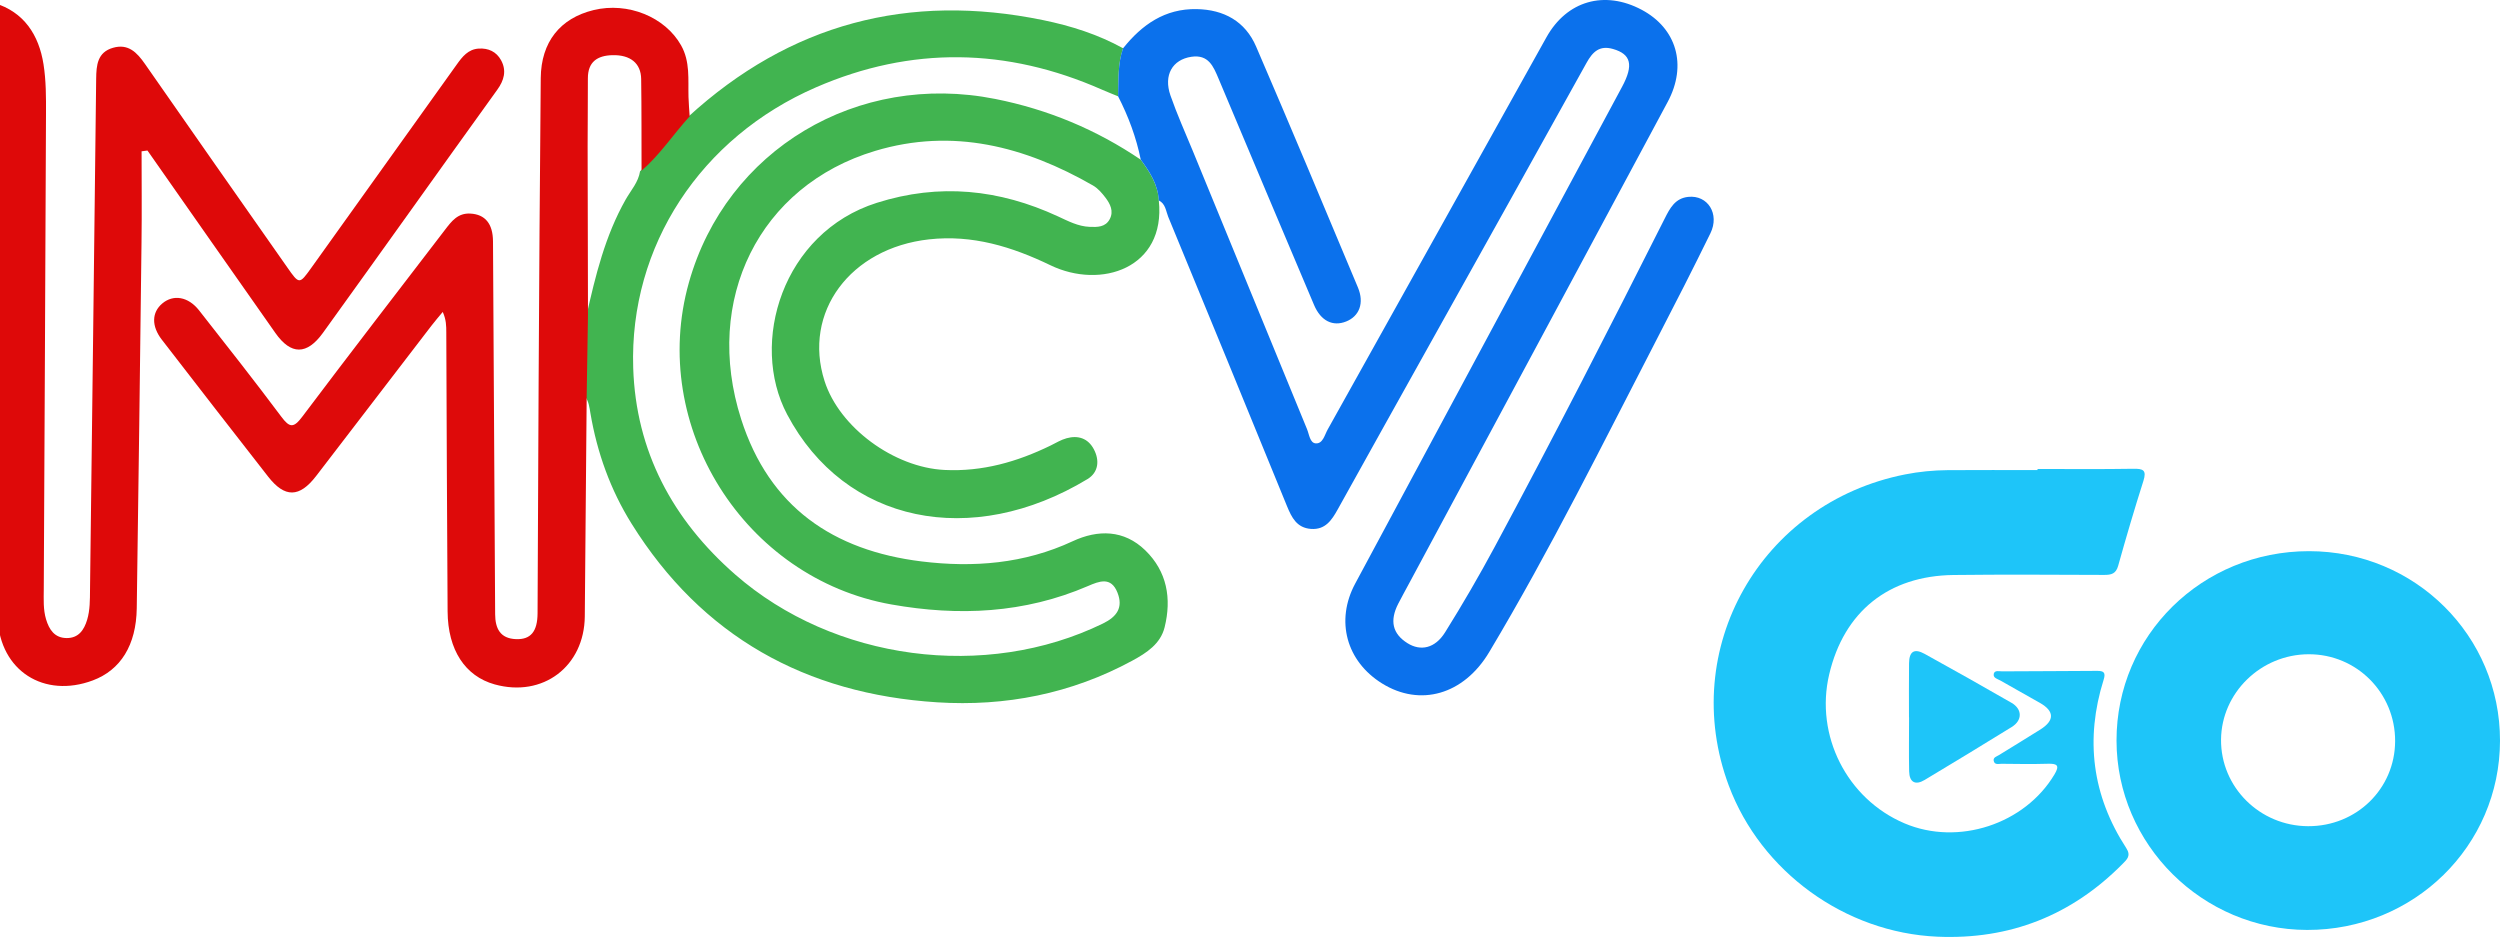 <svg width="120" height="45" viewBox="0 0 120 45" fill="none" xmlns="http://www.w3.org/2000/svg">
<g clip-path="url(#clip0_7242_31550)">
<path d="M55.624 9.634C55.96 12.875 52.848 13.904 50.421 12.732C48.569 11.839 46.677 11.258 44.595 11.489C40.807 11.909 38.525 14.996 39.578 18.288C40.29 20.517 42.908 22.441 45.34 22.558C47.153 22.647 48.821 22.169 50.426 21.387C50.68 21.262 50.929 21.109 51.199 21.035C51.753 20.883 52.227 21.041 52.503 21.562C52.793 22.106 52.723 22.679 52.198 22.997C46.652 26.351 40.56 25.141 37.782 19.892C35.962 16.453 37.56 11.169 42.086 9.736C45.091 8.783 47.963 9.084 50.777 10.384C51.269 10.61 51.746 10.867 52.302 10.889C52.675 10.904 53.064 10.909 53.269 10.516C53.467 10.137 53.291 9.792 53.068 9.494C52.899 9.271 52.701 9.04 52.464 8.904C49.193 7.025 45.727 6.125 42.008 7.243C36.438 8.914 33.743 14.394 35.575 20.118C36.926 24.337 39.99 26.427 44.239 26.949C46.718 27.253 49.164 27.063 51.487 25.98C52.706 25.412 53.951 25.424 54.973 26.415C56.02 27.432 56.243 28.731 55.902 30.107C55.704 30.906 55.041 31.337 54.352 31.711C51.425 33.301 48.258 33.92 44.979 33.711C38.679 33.309 33.692 30.551 30.315 25.136C29.3 23.509 28.661 21.725 28.34 19.834C28.293 19.553 28.262 19.273 28.088 19.038C28.108 17.749 28.129 16.455 28.149 15.161C28.581 13.232 29.046 11.317 30.035 9.572C30.285 9.134 30.643 8.746 30.723 8.219C31.611 7.452 32.251 6.464 33.035 5.605C37.913 1.139 43.613 -0.362 50.069 0.966C51.403 1.24 52.706 1.651 53.91 2.318C53.644 3.068 53.695 3.85 53.67 4.624C53.409 4.517 53.145 4.413 52.885 4.299C48.33 2.291 43.744 2.206 39.172 4.19C33.634 6.593 30.206 11.805 30.394 17.657C30.522 21.66 32.283 24.946 35.288 27.575C40.026 31.719 47.305 32.677 52.941 29.929C53.61 29.602 53.924 29.163 53.637 28.442C53.329 27.665 52.761 27.898 52.22 28.131C49.171 29.444 46.017 29.587 42.787 29.014C35.73 27.764 31.125 20.455 33.068 13.559C34.864 7.183 41.157 3.43 47.774 4.75C50.308 5.255 52.629 6.222 54.76 7.668C55.191 8.261 55.587 8.868 55.624 9.634Z" fill="#41B450"/>
<path d="M55.62 9.619C55.584 8.855 55.187 8.251 54.755 7.66C54.54 6.594 54.162 5.587 53.668 4.621C53.695 3.848 53.644 3.067 53.908 2.318C54.814 1.184 55.916 0.408 57.441 0.437C58.749 0.461 59.771 1.024 60.292 2.232C61.948 6.076 63.565 9.937 65.18 13.798C65.495 14.549 65.246 15.18 64.616 15.431C63.979 15.686 63.401 15.409 63.076 14.642C61.541 11.024 60.017 7.4 58.492 3.778C58.243 3.188 58.01 2.602 57.182 2.726C56.278 2.862 55.842 3.604 56.181 4.58C56.497 5.487 56.892 6.366 57.259 7.256C59.085 11.703 60.911 16.15 62.737 20.598C62.843 20.855 62.875 21.264 63.156 21.282C63.497 21.305 63.582 20.878 63.727 20.619C67.232 14.345 70.728 8.066 74.23 1.788C75.208 0.036 77.015 -0.48 78.8 0.469C80.475 1.361 80.998 3.121 80.049 4.892C75.921 12.599 71.777 20.298 67.639 28C67.466 28.324 67.287 28.645 67.118 28.973C66.694 29.798 66.841 30.421 67.556 30.871C68.191 31.27 68.883 31.125 69.368 30.346C70.206 29.003 71.004 27.631 71.753 26.237C74.553 21.028 77.25 15.766 79.909 10.484C80.158 9.991 80.406 9.516 81.035 9.45C81.972 9.351 82.555 10.268 82.1 11.197C81.28 12.873 80.43 14.537 79.572 16.194C76.947 21.269 74.414 26.395 71.479 31.305C70.254 33.353 68.161 33.937 66.34 32.806C64.623 31.74 64.093 29.793 65.049 28.013C69.319 20.062 73.593 12.112 77.862 4.162C78.422 3.12 78.289 2.598 77.424 2.351C76.78 2.165 76.448 2.483 76.15 3.023C73.669 7.504 71.167 11.973 68.672 16.445C67.183 19.114 65.692 21.782 64.209 24.454C63.922 24.97 63.614 25.437 62.928 25.388C62.248 25.339 62.001 24.843 61.776 24.295C59.884 19.661 57.983 15.031 56.073 10.404C55.962 10.125 55.945 9.777 55.62 9.619Z" fill="#0B71EC"/>
<path d="M6.796 7.263C6.796 8.718 6.812 10.176 6.793 11.632C6.723 17.487 6.649 23.344 6.564 29.199C6.539 30.965 5.79 32.161 4.454 32.66C2.126 33.53 0.004 32.215 -0.114 29.678C-0.233 27.081 -0.153 24.475 -0.144 21.871C-0.127 16.128 -0.098 10.383 -0.076 4.64C-0.075 4.103 -0.066 3.565 -0.266 3.049C-0.417 2.656 -0.643 2.335 -1.091 2.296C-1.535 2.257 -1.852 2.529 -2.074 2.868C-2.427 3.41 -2.465 4.034 -2.468 4.664C-2.511 13.407 -2.56 22.149 -2.608 30.892C-2.61 31.259 -2.608 31.63 -2.635 31.995C-2.685 32.639 -3.096 32.973 -3.698 32.999C-4.348 33.026 -4.768 32.667 -4.867 32.01C-4.905 31.76 -4.886 31.502 -4.886 31.247C-4.833 22.308 -4.777 13.366 -4.731 4.426C-4.724 3.193 -4.447 2.068 -3.599 1.138C-2.697 0.147 -1.555 -0.235 -0.278 0.144C1.149 0.567 1.869 1.681 2.089 3.088C2.212 3.866 2.212 4.666 2.208 5.457C2.179 13.069 2.137 20.678 2.101 28.29C2.099 28.769 2.07 29.253 2.21 29.724C2.358 30.221 2.621 30.62 3.193 30.627C3.764 30.634 4.034 30.248 4.184 29.746C4.324 29.275 4.315 28.796 4.321 28.316C4.42 20.14 4.524 11.965 4.616 3.789C4.623 3.128 4.675 2.508 5.428 2.293C6.156 2.084 6.574 2.517 6.96 3.072C9.222 6.329 11.504 9.571 13.778 12.819C14.368 13.662 14.367 13.66 14.952 12.843C17.276 9.595 19.601 6.351 21.921 3.101C22.191 2.722 22.471 2.364 22.979 2.332C23.442 2.303 23.827 2.481 24.051 2.891C24.327 3.395 24.194 3.86 23.866 4.312C22.457 6.264 21.06 8.224 19.659 10.181C18.274 12.114 16.892 14.05 15.499 15.98C14.73 17.045 13.966 17.047 13.218 15.983C11.167 13.067 9.123 10.145 7.078 7.225C6.984 7.236 6.89 7.249 6.796 7.263Z" fill="#DE0909"/>
<path d="M28.223 15.118C28.202 16.41 28.184 17.699 28.161 18.987C28.131 22.517 28.098 26.049 28.07 29.582C28.049 31.988 26.058 33.495 23.744 32.851C22.328 32.457 21.497 31.2 21.485 29.352C21.455 24.885 21.441 20.419 21.422 15.953C21.421 15.653 21.422 15.352 21.252 14.972C21.068 15.195 20.877 15.414 20.702 15.643C18.858 18.044 17.018 20.448 15.174 22.849C14.373 23.891 13.672 23.905 12.868 22.875C11.16 20.691 9.462 18.498 7.767 16.304C7.263 15.651 7.282 14.996 7.788 14.568C8.321 14.119 9.032 14.234 9.554 14.896C10.882 16.588 12.214 18.276 13.5 19.998C13.9 20.535 14.091 20.558 14.508 20.003C16.77 16.997 19.072 14.019 21.359 11.032C21.673 10.623 21.973 10.216 22.582 10.252C23.279 10.292 23.659 10.727 23.664 11.587C23.689 15.234 23.704 18.88 23.727 22.527C23.74 24.845 23.757 27.163 23.767 29.481C23.771 30.161 24.003 30.65 24.771 30.679C25.471 30.704 25.798 30.319 25.803 29.442C25.825 25.739 25.832 22.035 25.854 18.332C25.883 13.47 25.908 8.607 25.956 3.746C25.973 2.015 26.886 0.876 28.492 0.484C30.137 0.084 31.925 0.814 32.692 2.176C33.136 2.965 33.024 3.819 33.048 4.659C33.056 4.968 33.085 5.276 33.104 5.585C32.32 6.442 31.682 7.428 30.794 8.195C30.789 6.725 30.798 5.256 30.776 3.788C30.764 3.035 30.256 2.628 29.401 2.648C28.676 2.665 28.214 2.965 28.218 3.768C28.223 4.842 28.204 5.916 28.206 6.988C28.207 9.697 28.216 12.408 28.223 15.118Z" fill="#DE0A0A"/>
<path d="M97.802 22.511C99.333 22.511 100.865 22.527 102.394 22.501C102.871 22.493 103.048 22.563 102.884 23.081C102.454 24.433 102.053 25.793 101.672 27.158C101.565 27.54 101.347 27.597 101.002 27.596C98.591 27.588 96.18 27.571 93.77 27.6C90.645 27.637 88.511 29.363 87.802 32.367C87.11 35.298 88.649 38.344 91.415 39.52C93.991 40.616 97.198 39.561 98.619 37.165C98.862 36.755 98.765 36.648 98.312 36.66C97.567 36.682 96.82 36.671 96.074 36.662C95.939 36.661 95.736 36.732 95.697 36.515C95.668 36.35 95.843 36.311 95.95 36.244C96.612 35.831 97.285 35.431 97.944 35.012C98.625 34.578 98.613 34.138 97.921 33.741C97.292 33.38 96.656 33.033 96.029 32.671C95.89 32.591 95.649 32.545 95.703 32.335C95.749 32.16 95.966 32.227 96.108 32.225C97.62 32.214 99.131 32.216 100.643 32.202C100.976 32.198 101.086 32.273 100.975 32.626C100.079 35.481 100.42 38.187 102.06 40.708C102.304 41.081 102.091 41.256 101.878 41.473C99.44 43.936 96.475 45.112 92.994 44.961C88.552 44.768 84.521 41.83 82.982 37.709C80.535 31.157 84.51 24.143 91.445 22.772C92.123 22.638 92.807 22.573 93.495 22.567C94.93 22.557 96.365 22.564 97.8 22.564C97.802 22.547 97.802 22.529 97.802 22.511Z" fill="#1EC5F9"/>
<path d="M110.836 26.456C115.922 26.459 120.008 30.517 120 35.557C119.992 40.606 115.87 44.648 110.74 44.637C105.716 44.626 101.599 40.536 101.593 35.55C101.587 30.499 105.7 26.453 110.836 26.456ZM110.789 39.657C113.11 39.666 114.956 37.863 114.966 35.579C114.976 33.261 113.12 31.395 110.812 31.404C108.521 31.412 106.631 33.255 106.61 35.498C106.59 37.781 108.467 39.648 110.789 39.657Z" fill="#1EC5F9"/>
<path d="M91.631 34.433C91.631 33.569 91.624 32.705 91.634 31.841C91.639 31.267 91.885 31.111 92.383 31.386C93.778 32.157 95.168 32.937 96.549 33.733C97.077 34.037 97.081 34.576 96.564 34.895C95.177 35.754 93.781 36.598 92.383 37.438C91.938 37.706 91.65 37.55 91.639 37.025C91.621 36.161 91.635 35.297 91.635 34.433C91.632 34.433 91.632 34.433 91.631 34.433Z" fill="#1EC5F9"/>
</g>
<defs>
<clipPath id="clip0_7242_31550">
<rect width="120" height="45" fill="white"/>
</clipPath>
</defs>
</svg>
